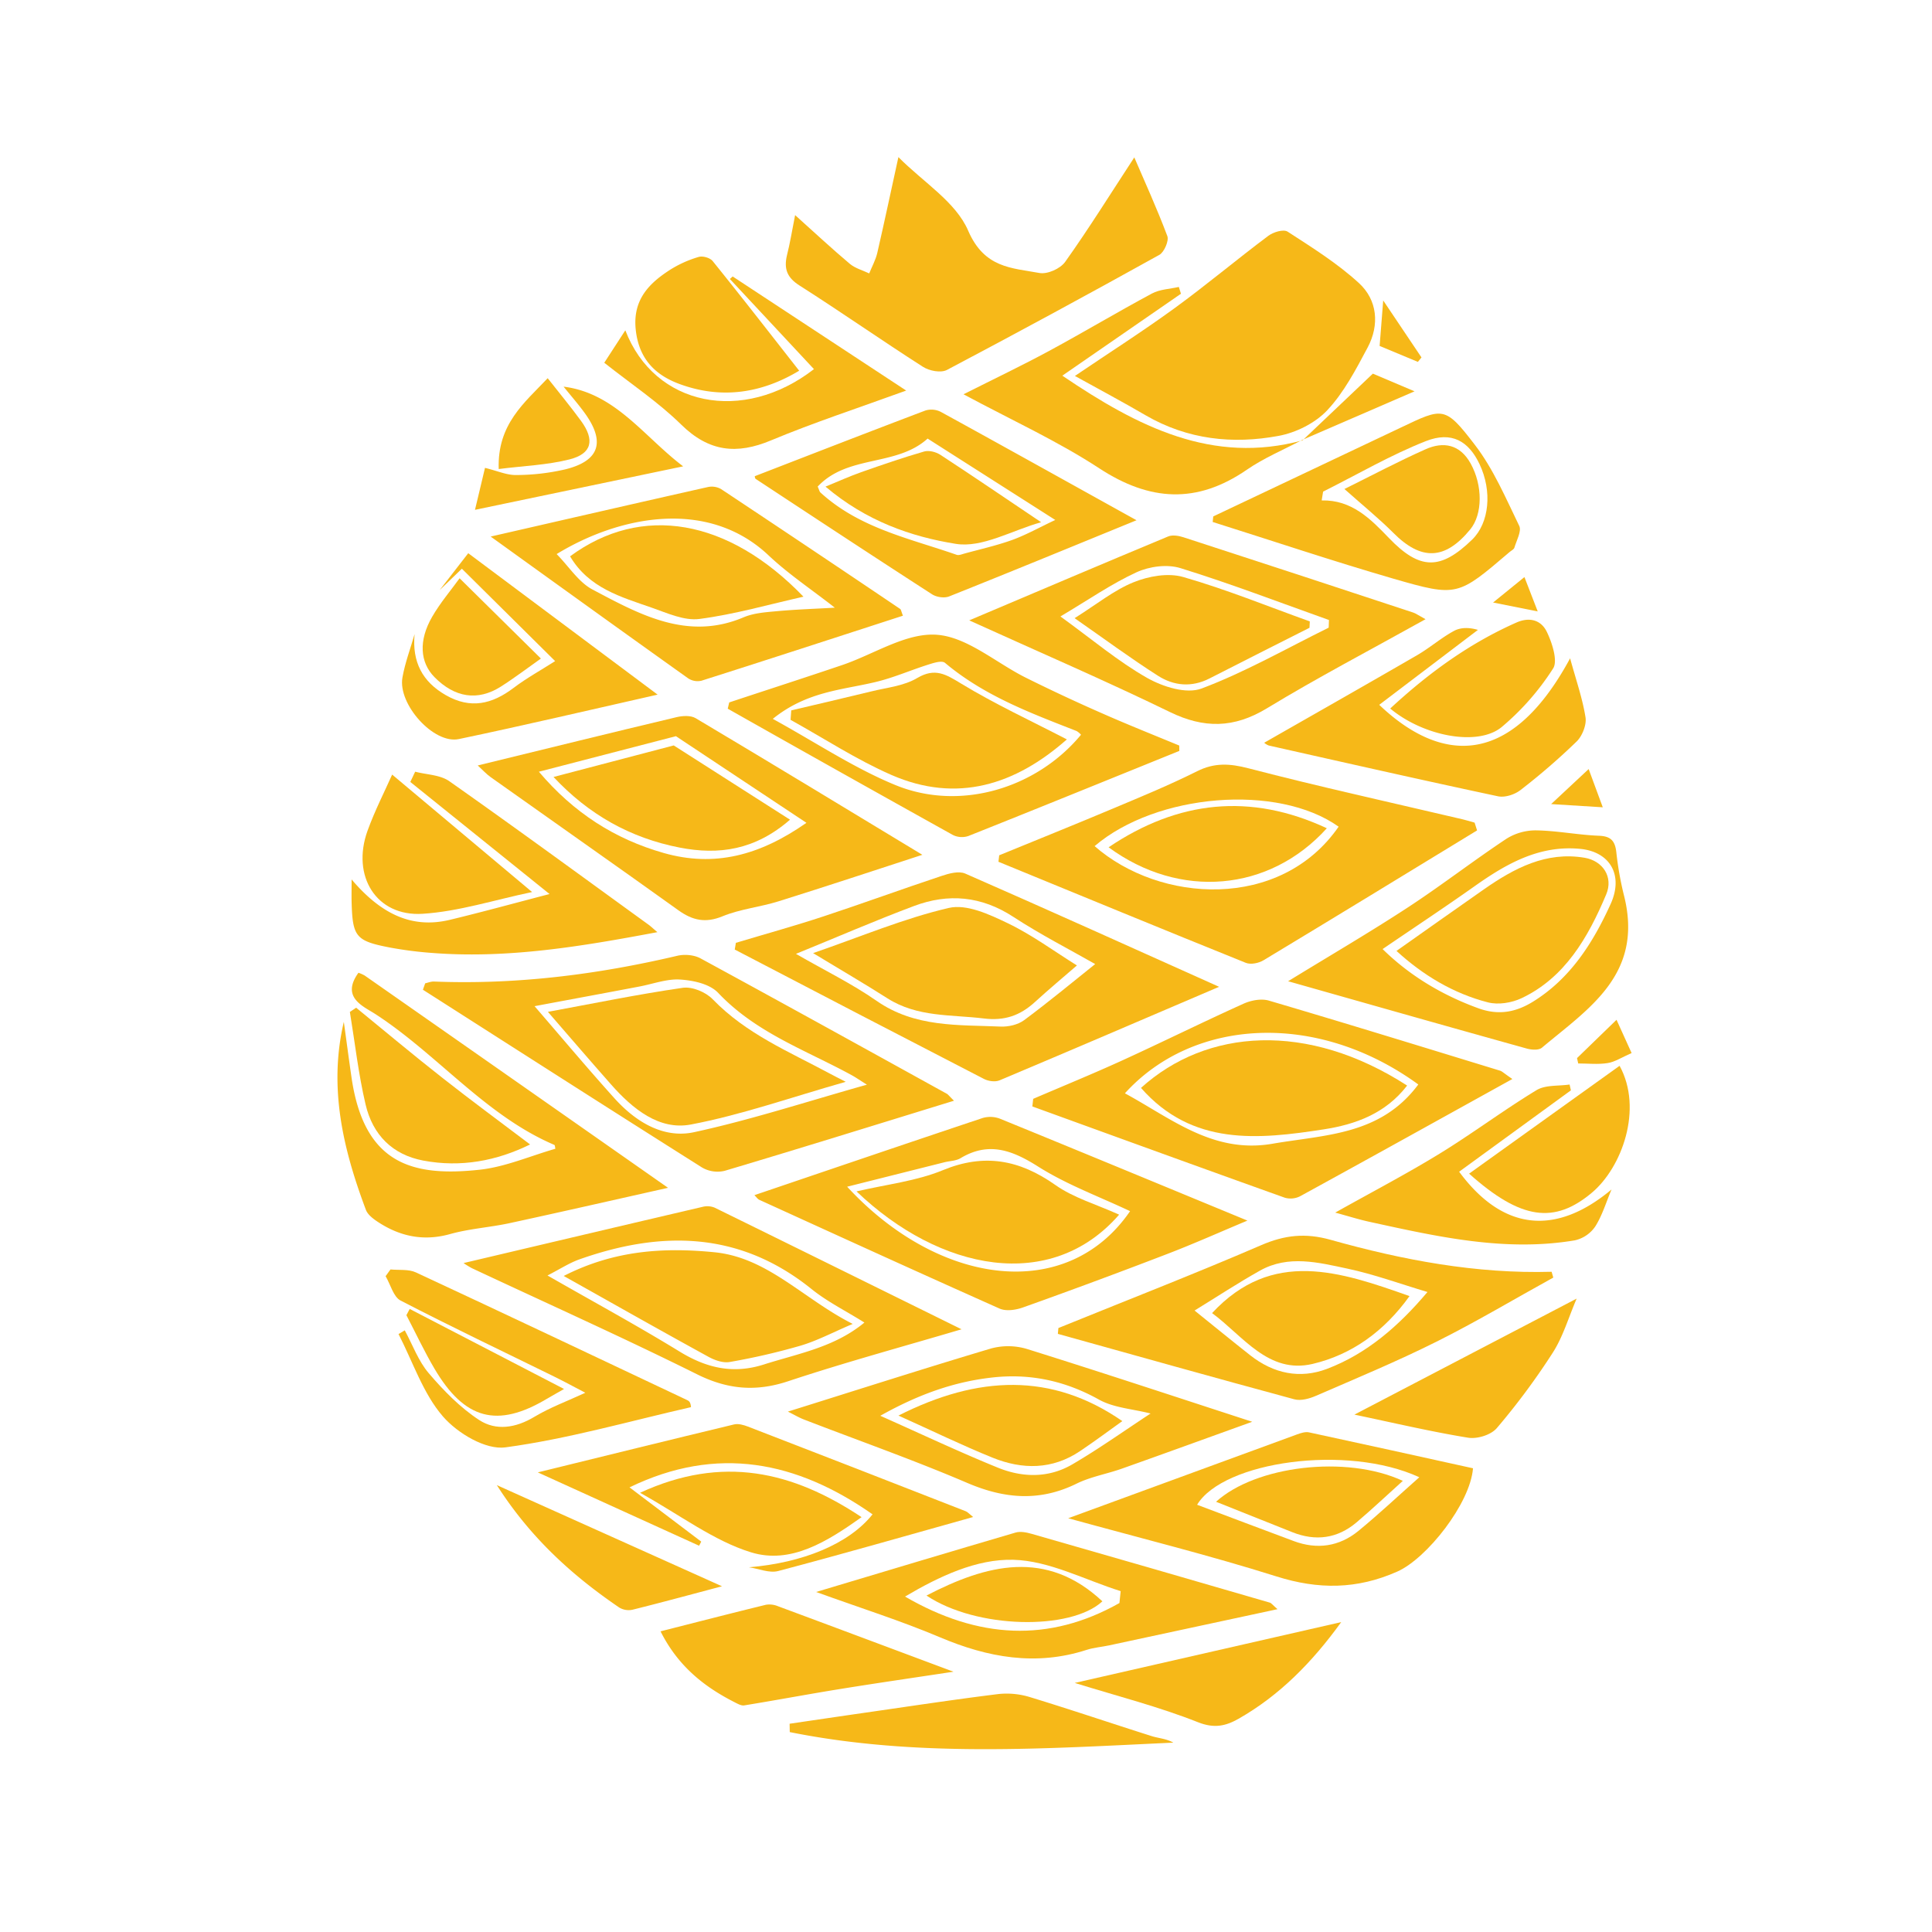 <svg id="Capa_1" data-name="Capa 1" xmlns="http://www.w3.org/2000/svg" viewBox="0 0 1080 1080"><defs><style>.cls-1{fill:#f6b818;}</style></defs><path class="cls-1" d="M600.88,210.16c19.36-13.1,37.87-24.9,55.64-37.83s34.75-27.23,52.4-40.45c2.86-2.15,8.54-3.9,10.9-2.37,13.71,8.89,27.77,17.67,39.85,28.75,10.24,9.38,11.63,23.23,4.85,36-6.58,12.35-13.31,25.24-22.61,35.11-6.83,7.25-17.52,12.51-27.21,14.3-25.59,4.75-50.81,2.1-74.24-11.49C628,224.89,615.22,218.1,600.88,210.16Z"/><path class="cls-1" d="M825.69,464.21c-39.76,24.25-79.5,48.56-119.38,72.59-2.74,1.65-7.15,2.54-9.93,1.42-46.16-18.6-92.18-37.58-138.24-56.48l.42-3.62c21.21-8.7,42.48-17.24,63.61-26.14,15.79-6.64,31.66-13.17,47-20.85,9.74-4.88,18.32-4.35,28.69-1.65,39.76,10.34,79.87,19.15,119.85,28.55,2.22.52,4.4,1.22,6.6,1.83Zm-77.39-2.09c-34-24.2-101.86-18.6-136.41,10.86C648.22,504.84,715.74,509.17,748.3,462.12Z"/><path class="cls-1" d="M444.47,120.25c11.06,9.93,20.61,18.84,30.56,27.21,3.05,2.56,7.21,3.63,10.86,5.38,1.54-3.83,3.61-7.52,4.53-11.51,4.18-18.11,8-36.32,11.79-53.5,14.09,14.2,32.06,25,39,41.12,9.07,21,24.37,20.79,39.82,23.65,4.45.82,11.67-2.36,14.42-6.23,13.15-18.47,25.19-37.82,38.63-58.38,5.83,13.59,12.69,28.57,18.47,44,1,2.58-1.8,9-4.44,10.47q-59.07,32.81-118.76,64.34c-3.43,1.8-9.83.55-13.43-1.75-23.17-14.83-45.77-30.67-69-45.45-6.87-4.38-8.83-9.18-7-16.91C441.62,136,442.72,129.14,444.47,120.25Z"/><path class="cls-1" d="M533.28,615.31c-43.61,13.42-85.82,26.56-128.16,39.18a17.18,17.18,0,0,1-12.71-1.87c-52.13-32.9-104-66.17-156-99.35.42-1.2.84-2.39,1.27-3.59,1.57-.35,3.15-1,4.71-1,46,1.83,91.23-3.83,136.07-14.36,4.13-1,9.48-.57,13.18,1.44,46,25,91.84,50.37,137.69,75.69C530,611.82,530.44,612.53,533.28,615.31ZM298.82,562.46c15.36,17.77,29.69,34.88,44.6,51.42,12,13.34,27.55,22.75,44.65,19,31.85-6.9,63.05-17.13,96.54-26.54-4.09-2.56-6.24-4.07-8.51-5.31-25.58-14-53.42-23.6-74.63-46-4.8-5.07-14-7-21.37-7.46s-15.16,2.5-22.75,3.92C337.29,555.31,317.23,559,298.82,562.46Z"/><path class="cls-1" d="M681.48,551.63c-41.79,17.87-82.22,35.24-122.76,52.3-2.44,1-6.21.47-8.69-.8q-69.73-36-139.3-72.33l.63-3.75c16.29-4.89,32.68-9.41,48.84-14.74,22.11-7.28,44-15.31,66.11-22.65,4.21-1.4,9.63-2.92,13.29-1.32C586,508.65,632.18,529.52,681.48,551.63ZM444.94,533.22c16.21,9.34,31.29,16.66,45,26.21,21.51,15,45.61,13.4,69.39,14.43,4.39.18,9.69-1,13.19-3.6,14.14-10.5,27.73-21.8,39.69-31.34-14.24-8.13-30.48-16.42-45.74-26.38-17.89-11.69-36.37-13.27-55.53-6.08C489.25,514.59,468,523.82,444.94,533.22Z"/><path class="cls-1" d="M267.06,427.9c38.14-9.32,74.6-18.31,111.13-27,3.41-.81,7.92-1.08,10.74.6,42,25,83.88,50.46,126.67,76.34-26.76,8.7-53.51,17.6-80.4,26-10.33,3.24-21.38,4.29-31.35,8.39-9.43,3.88-16.65,2.32-24.59-3.36-34.86-25-70-49.59-104.93-74.41C271.91,432.77,269.87,430.47,267.06,427.9Zm110.78-16.37-76.6,19.87c19.49,23,42.37,37.61,69.71,45.41,28.37,8.09,53.73,1.45,79.85-16.85Z"/><path class="cls-1" d="M421.72,668.1c43-14.58,85.28-29,127.68-43.16a15.24,15.24,0,0,1,9.81.51c45.73,18.67,91.38,37.58,138.1,56.87-14.93,6.24-30,13-45.44,18.9Q612.11,716.5,572,730.82c-4.08,1.46-9.53,2.32-13.24.68-44.9-20-89.59-40.41-134.3-60.79C423.5,670.26,422.79,669.13,421.72,668.1Zm51.84-4.72c51.47,55.72,122.94,65,158.16,13.67-17.23-8.16-35.34-14.77-51.43-24.95-14.56-9.21-27.7-14.05-43.34-4.67-2.57,1.54-6,1.53-9,2.28Z"/><path class="cls-1" d="M310.45,642.17c-.18-.76-.18-2-.59-2.17-38.5-16.43-65.36-50.65-100-73.11-6.76-4.39-19.44-9.31-9.48-23.11a21.52,21.52,0,0,1,3.47,1.54Q288.46,604.45,373.44,664c-28.84,6.45-58.72,13.28-88.68,19.77-11,2.37-22.35,3.06-33.15,6.08-14.85,4.15-28.12,1.37-40.69-7-2.47-1.66-5.38-3.87-6.38-6.54-12.68-33.76-21-68.22-12.34-105.07,1.44,10.37,2.81,20.75,4.31,31.11,7.08,48.61,34.18,55.64,72,51.49C282.72,652.21,296.48,646.17,310.45,642.17Z"/><path class="cls-1" d="M845.42,603.17c-41.26,22.85-79.87,44.3-118.6,65.51a11.72,11.72,0,0,1-8.66.83c-47.07-16.83-94.06-33.93-141.07-51,.16-1.42.31-2.83.47-4.25,16.58-7.12,33.29-13.94,49.71-21.44,22.71-10.37,45.11-21.48,67.86-31.74,4.26-1.92,10-3,14.27-1.71,43.17,12.71,86.18,26,129.22,39.17C839.67,598.88,840.54,599.82,845.42,603.17Zm-216.59,8c25.87,14,49.33,33.91,82.47,28.19,29.75-5.13,60.43-4.75,81.54-33.13C736.36,565.14,667.18,568.91,628.83,611.17Z"/><path class="cls-1" d="M591.65,742.38C629.46,727,667.48,712.26,705,696.06c13.15-5.69,24.75-6.94,38.81-3,40.33,11.33,81.38,19.08,123.55,17.87.31,1.08.63,2.16.94,3.24-21.77,12-43.2,24.81-65.4,35.89-22,11-44.74,20.43-67.28,30.21-3.71,1.61-8.44,2.93-12.11,1.94-44.12-11.92-88.12-24.31-132.16-36.57C591.42,744.56,591.53,743.47,591.65,742.38Zm76.12-9.78c11.12,8.94,21.09,17.13,31.22,25.09,13,10.19,27.67,13.23,42.72,7.55,22.29-8.42,40.16-23.92,56.25-43-15.32-4.57-29.88-9.92-44.86-13.09-16.14-3.43-32.89-7.77-48.78,1.14C691.81,717.32,679.76,725.24,667.77,732.6Z"/><path class="cls-1" d="M796.88,346.14c-31,17.28-60.34,32.61-88.67,49.81C689.79,407.14,673,407.31,653.92,398c-36.1-17.57-72.95-33.43-112.12-51.21C581.17,330.12,617,314.85,653,299.88c2.44-1,5.89-.41,8.57.46q64.29,20.88,128.48,42.1C791.42,342.9,792.65,343.83,796.88,346.14ZM592.79,344.6c17.59,12.73,32.21,25.12,48.44,34.34,8.85,5,21.95,9.16,30.51,5.93,24.39-9.19,47.42-22.37,71-34,.06-1.43.11-2.85.16-4.28-27.61-9.82-55-20.34-83-29-7.42-2.31-17.29-1-24.53,2.29C621.39,326.3,608.45,335.31,592.79,344.6Z"/><path class="cls-1" d="M597.12,848.71c44.89-16.46,86.45-31.71,128-46.89,2.11-.77,4.6-1.56,6.67-1.11,30.58,6.57,61.12,13.35,91.63,20.07-1.56,19.72-25.84,50.45-42.35,57.75-22.52,10-44.1,10.09-67.43,2.73C676,869.39,637.7,859.9,597.12,848.71ZM793.4,825.79c-40.52-18.71-109.6-8.79-124.21,15.38,17.75,6.68,35.84,13.52,54,20.29,13,4.86,25.43,3.16,36.29-5.76C770.7,846.48,781.37,836.45,793.4,825.79Z"/><path class="cls-1" d="M274.29,299.94c42.66-9.77,82-18.82,121.34-27.66a10.47,10.47,0,0,1,7.46,1.12q50.18,33.3,100.1,67c.51.34.6,1.38,1.56,3.78-37.66,12.21-75.11,24.42-112.64,36.35a9.6,9.6,0,0,1-7.49-1.38C348.4,353.34,312.31,327.31,274.29,299.94Zm36.88,9.79c6.95,7.09,12.35,15.76,20,19.79,26.43,14,53.13,28.84,84.43,15.59,5.6-2.38,12.07-2.85,18.21-3.41,10.72-1,21.49-1.35,32.85-2-13-10.19-25.9-18.75-37.09-29.3C395.82,278.59,346.52,288.15,311.17,309.73Z"/><path class="cls-1" d="M659.25,419.77c-39.29,15.9-78.55,31.88-117.92,47.56a11.34,11.34,0,0,1-8.7-.59q-63-35.06-125.82-70.58c.28-1.16.55-2.33.83-3.5,21.08-7,42.2-13.79,63.23-20.92,17.66-6,35.57-18.11,52.71-16.91s33.29,15.79,50.06,24.1q21,10.43,42.47,19.84c14.25,6.3,28.72,12.05,43.1,18C659.22,417.79,659.24,418.78,659.25,419.77ZM432,401.85c24.07,13.21,45.41,27.52,68.53,37,36.1,14.84,78.86,1.93,103.76-28.12a10.32,10.32,0,0,0-2.47-2.08c-25.73-10.07-51.62-19.69-73.54-38.09-1.74-1.47-6.18-.05-9.12.88-9.93,3.12-19.59,7.4-29.66,9.8C470.85,385.73,451.11,386.42,432,401.85Z"/><path class="cls-1" d="M537.51,743.08c-31.95,9.47-64.66,18.34-96.81,29-18,6-33.8,4.72-51-3.82-41.61-20.69-84-39.68-126-59.38a45.36,45.36,0,0,1-4.56-2.82c44.95-10.6,89.26-21.07,133.6-31.42a10.79,10.79,0,0,1,6.73.44C445.37,697.6,491.19,720.24,537.51,743.08ZM306.05,713c26,14.9,50.28,28.07,73.83,42.52,15.15,9.28,30,12.71,47.17,7.22,19.26-6.15,39.41-9.57,56.16-23.43-10.47-6.55-20.74-11.63-29.55-18.72C413.32,688.1,369.55,687.86,323.87,704,318.27,706,313.11,709.38,306.05,713Z"/><path class="cls-1" d="M421.91,266.2c31.84-12.32,63.59-24.69,95.45-36.74a11.55,11.55,0,0,1,8.66.84c36.21,19.86,72.29,40,109.3,60.52-34.87,14.25-69.72,28.61-104.72,42.57-2.72,1.09-7.07.45-9.61-1.2-33-21.29-65.77-42.9-98.57-64.49C422,267.39,421.94,266.32,421.91,266.2Zm168,24.47-71.37-45.5C501.08,261,474,254,457.09,272c.87,1.91,1,2.85,1.56,3.33,21.9,20,49.74,25.6,76.08,34.8,1.28.45,3-.31,4.48-.71,9-2.47,18.08-4.48,26.81-7.65C573.79,298.91,581.12,294.8,589.88,290.67Z"/><path class="cls-1" d="M440.42,789.1C479.14,777,516.44,765,554,753.81a36.55,36.55,0,0,1,20.26.33C616,767.2,657.65,781,700,794.78c-24.07,8.67-48.4,17.52-72.8,26.18-8.42,3-17.44,4.5-25.42,8.42-20.63,10.14-40.28,8.48-61.08-.42-30-12.84-60.83-23.68-91.28-35.44C446.61,792.44,444,790.86,440.42,789.1Zm202.76,1.06c-10.16-2.59-20.54-3.15-28.87-7.79C595.44,771.85,575.84,767.72,555,770c-21.14,2.31-41,9.15-62.92,21.43,23.85,10.61,44.57,20.41,65.73,29,13.8,5.61,28.41,5.9,41.66-1.86C614.16,810,628.18,800,643.18,790.16Z"/><path class="cls-1" d="M720.06,548.52c24.48-15,46.1-27.63,67.06-41.34,18.73-12.26,36.53-26.08,55.2-38.44a30.8,30.8,0,0,1,16.83-4.55c11.58.23,23.12,2.56,34.71,3,6.33.26,8.91,2.58,9.66,9.07a179.86,179.86,0,0,0,4.22,24c11.37,44.41-19.7,63.48-45.78,85.4-1.83,1.54-5.85,1.23-8.53.48C809.8,574,766.21,561.6,720.06,548.52Zm52.81-18c15,14.75,33.08,25.65,53.4,33.06,11.19,4.09,20.92,2.44,30.88-3.76,20.58-12.81,33.21-32.47,43.2-54.46,7.35-16.18-.34-29.27-17.13-30.85-22.74-2.13-41.12,8.27-59.06,21C807.61,507.21,790.73,518.38,772.87,530.55Z"/><path class="cls-1" d="M714.13,899.54c-32.56,7-63.37,13.64-94.19,20.25-4.17.89-8.49,1.2-12.53,2.51-28.31,9.15-55.2,4.32-82.12-7.11C503.56,906,481,898.9,456.21,889.93c39.1-11.71,75.26-22.6,111.5-33.22,2.73-.8,6.12-.1,9,.72q66.59,19.07,133.1,38.44C710.74,896.14,711.45,897.22,714.13,899.54Zm-88.36-3.43.69-6.65c-20-6.26-39.85-17-60-17.53-20.56-.54-41.28,9.17-60.54,20.56C546.78,916.21,586.31,918.36,625.77,896.11Z"/><path class="cls-1" d="M706.7,415.2c28.45-16.25,57-32.45,85.47-48.94,7.11-4.12,13.46-9.71,20.66-13.6,3.84-2.07,8.74-1.93,13.33-.54L771,394c31.83,30.37,71.82,38.56,106.7-26,3.27,12,6.91,22.31,8.61,33,.67,4.17-1.83,10.43-4.91,13.45A368.6,368.6,0,0,1,850,441.62c-3.31,2.58-8.76,4.34-12.67,3.5-42.76-9.1-85.41-18.78-128.07-28.37A8.21,8.21,0,0,1,706.7,415.2Z"/><path class="cls-1" d="M727.9,245.94c-10.38,5.5-21.36,10.05-31,16.7-27.89,19.19-54.21,17.59-82.38-.83-23.57-15.42-49.32-27.1-75.91-41.4,17.27-8.71,32.74-16.08,47.83-24.23,19.29-10.43,38.16-21.72,57.48-32.09,4.46-2.39,10-2.52,15.06-3.69.39,1.27.79,2.54,1.18,3.81L593.85,210c42.17,28.58,84,49.85,134.26,36.16Z"/><path class="cls-1" d="M678.22,288.68Q730.62,263.87,783,239.05c23.74-11.3,24.71-12.23,41.58,9.78,10.25,13.38,17.19,29.7,24.71,45.2,1.37,2.83-1.53,8.08-2.74,12.11-.29,1-1.7,1.61-2.6,2.38-29,24.72-29.19,25.32-64.92,15-33.9-9.84-67.43-21.1-101.13-31.73C678,290.72,678.12,289.7,678.22,288.68Zm61.4-13.86-.79,4.92c16.75-.38,27.19,10.17,37.63,21.05,17.28,18,28.85,18,46.52.81,9.55-9.31,11.27-27,4.1-42.13-6.07-12.82-15.53-18.56-30-12.89C777.37,254.35,758.74,265.26,739.62,274.82Z"/><path class="cls-1" d="M196.55,491.62c15.91,18.67,33,27.82,54.92,22.57,18-4.33,36-9.28,55.73-14.42l-77.83-62.65c.9-1.91,1.81-3.82,2.71-5.74,6.44,1.7,14,1.71,19.16,5.37,37.35,26.28,74.22,53.3,111.24,80.11,1.22.88,2.33,1.95,5,4.22-42.51,8-83.43,14.83-125.24,11.67a214.24,214.24,0,0,1-24.2-3.06c-19.32-3.71-21-6-21.5-26C196.48,500.43,196.55,497.18,196.55,491.62Z"/><path class="cls-1" d="M418.65,876.12c29.83-2.46,55.83-12.93,69.11-29.6-42.32-29.64-86.83-38.84-135.85-15.08L392,861.78l-1.2,2.29-90.17-41c38.5-9.45,74.08-18.24,109.7-26.8,2.38-.57,5.31.25,7.72,1.18q61,23.55,121.84,47.36c1,.39,1.82,1.39,4.1,3.21-37.1,10.39-72.95,20.69-109,30.2C430,879.51,424.13,876.9,418.65,876.12Z"/><path class="cls-1" d="M533,934.5c-23.06,3.5-43.21,6.41-63.3,9.66-17.91,2.89-35.75,6.25-53.65,9.16-1.69.28-3.72-.9-5.43-1.77-17.06-8.67-31.66-20.24-41.37-39.62,20-5.08,39.42-10.09,58.9-14.85a12.35,12.35,0,0,1,6.77.82C466.58,909.65,498.24,921.52,533,934.5Z"/><path class="cls-1" d="M218.28,709.63c4.78.49,10.08-.27,14.25,1.67,50.59,23.53,101,47.47,151.48,71.3,1,.48,2.05,1,2.26,4-34.53,7.88-68.81,17.76-103.72,22.49-11.06,1.5-26.77-7.83-35-17.35-11-12.7-16.76-30.43-24.77-46l3.49-2.07c4.37,8.06,7.61,17.18,13.37,23.92,8.34,9.77,17.64,19.28,28.15,26.16,9.49,6.23,20.55,4.51,30.92-1.73,8.68-5.21,18.28-8.72,28.49-13.46-5.5-2.87-11.41-6.1-17.44-9.06-28.65-14.09-57.48-27.78-85.85-42.5-3.94-2-5.62-8.95-8.35-13.61Z"/><path class="cls-1" d="M245.75,329.89l16-20.64L367.61,388.3c-38.35,8.64-74.66,17.22-111.15,24.85-14,2.93-34.11-19.45-31.5-34.38,1.45-8.25,4.48-16.2,6.8-24.29-1.44,15.53,4.33,26.63,17.5,34.14,13.76,7.86,25.76,5.06,37.81-4.06,7.36-5.57,15.47-10,23.25-15l-52.13-51.65Z"/><path class="cls-1" d="M455,206.35l-47-50.39,1.56-1.41,97,63.78C479.69,228.11,455,236.16,431,246.18c-19.08,8-34.65,6.45-50.21-8.83-12.91-12.68-28.11-22.76-43-34.57l11.77-18.13C365.87,227.16,415.37,237.08,455,206.35Z"/><path class="cls-1" d="M446.74,207.23c-20.53,12.35-43,16.23-66.87,7.44C366,209.56,357,200.37,355.35,184c-1.64-16.56,7.6-25.72,19.27-33.21a63.1,63.1,0,0,1,15.9-7.15c2.3-.7,6.36.44,7.88,2.31C414.59,166,430.43,186.43,446.74,207.23Z"/><path class="cls-1" d="M900.87,664.92c-3,7-5.16,14.47-9.13,20.71a18.76,18.76,0,0,1-11.41,7.73c-39.08,6.56-77-2.09-115-10.4-5.86-1.29-11.61-3.12-18.93-5.11,20.36-11.42,39.68-21.51,58.29-32.91,18.38-11.26,35.76-24.33,54.19-35.51,5.07-3.08,12.29-2.23,18.53-3.18.25,1.09.49,2.18.73,3.26L815.67,655C840.23,688.27,869.8,690.88,900.87,664.92Z"/><path class="cls-1" d="M441.4,963.58c14-2.05,28.08-4.14,42.12-6.16,24.92-3.58,49.81-7.38,74.79-10.46a44.34,44.34,0,0,1,17.87,1.87c22.63,6.91,45.06,14.53,67.63,21.67,3.9,1.23,8.11,1.4,12.1,3.64-71.67,3.32-143.38,8.4-214.43-5.89Z"/><path class="cls-1" d="M219.21,433l78.24,65.66c-21,4.36-41,10.89-61.27,12.16-25.84,1.61-39.87-21.14-30.71-46.47C209.56,453.06,215.09,442.31,219.21,433Z"/><path class="cls-1" d="M199.09,563.32c16.1,13.13,32,26.5,48.37,39.33,16.08,12.65,32.54,24.75,48.86,37.11-18.63,9.17-38.67,13-59.77,9-17-3.23-28.16-14.15-32.2-31.39-4-17-5.93-34.44-8.77-51.69Z"/><path class="cls-1" d="M821.24,656.08l84.12-60.29c13.24,24.16,1.27,56.87-15.47,70.92C869,684.26,850.33,682.08,821.24,656.08Z"/><path class="cls-1" d="M757.12,790.78l124.24-64.85c-4.62,10.76-7.66,21.35-13.27,30.1a390.65,390.65,0,0,1-31.33,42.25c-3.31,3.9-11,6.23-16.12,5.4C799.76,800.28,779.1,795.39,757.12,790.78Z"/><path class="cls-1" d="M749.75,906.77c-16.27,22.52-34.51,41-57.34,54-7.15,4.07-13.56,5.58-22.63,2-21.9-8.68-44.82-14.52-69-22Z"/><path class="cls-1" d="M777.14,396.07c21.79-20.19,44.58-36.57,70.51-48.05,7.46-3.31,13.85-1.34,17,5.11,3,6.14,6.27,16.37,3.55,20.54a144.05,144.05,0,0,1-28.79,32.79C826,417.42,795.67,411.52,777.14,396.07Z"/><path class="cls-1" d="M357.79,834.47c46.14-21.27,85.28-12,123.84,13.63-19.1,13.54-39.53,26.52-61.8,19.66C399,861.35,380.35,847,357.79,834.47Z"/><path class="cls-1" d="M403.61,886.74c-17.55,4.64-33.78,9.07-50.1,13.12a10.19,10.19,0,0,1-7.46-1.31c-26.14-17.84-49.49-38.85-68.31-68.35Z"/><path class="cls-1" d="M271.11,261.54c7,1.7,12.28,4.14,17.55,4a123.05,123.05,0,0,0,27.6-3.23c19-4.79,22.27-15.44,10.43-31.66-3.5-4.79-7.4-9.25-11.64-14.51,29,3.64,44.87,27.94,66.84,44.55L265.52,285C268,274.67,269.79,267.09,271.11,261.54Z"/><path class="cls-1" d="M315.31,776.45c-5,2.88-7.34,4.14-9.6,5.49-27.67,16.5-46,11.72-62.85-16.86-5.69-9.66-10.48-19.9-15.68-29.88l1.85-3.49Z"/><path class="cls-1" d="M278.78,262.19c-.83-25.1,14.36-37,27.38-50.77,6.58,8.37,12.8,15.88,18.56,23.75,7.92,10.8,6.21,18.46-6.37,21.64S292.73,260.41,278.78,262.19Z"/><path class="cls-1" d="M728.11,246.19l39.32-37.32,23.31,9.88-62.83,27.19S728.11,246.19,728.11,246.19Z"/><path class="cls-1" d="M903.65,570.07l8.43,18.6c-5.63,2.44-9.4,5-13.43,5.6-5.37.85-10.94.21-16.42.21l-.66-3Z"/><path class="cls-1" d="M792.61,202.3l-21.39-8.91c.63-8,1.18-15.08,2-25.43l21.39,31.84Z"/><path class="cls-1" d="M888.07,429.91c2.94,8,5.24,14.2,7.89,21.37l-28.86-1.79Z"/><path class="cls-1" d="M834.64,336.82l17.53-14.23c2.6,6.7,4.85,12.53,7.42,19.19Z"/><path class="cls-1" d="M256.92,323.26l45.45,44.87c-7.17,5.05-14.59,10.73-22.42,15.7-12.91,8.2-25.76,6.17-37.07-5.3-8.12-8.23-9-20.42-1.31-33.73C246.15,336.88,252.15,329.87,256.92,323.26Z"/><path class="cls-1" d="M741.71,463c-32.2,35.64-82.29,39.85-122,10.64C658.56,447.47,699,443.08,741.71,463Z"/><path class="cls-1" d="M306.28,565.63c25.29-4.66,50.24-9.8,75.38-13.44,5.31-.77,12.83,2.35,16.77,6.43,18.76,19.39,42.66,29.26,65.34,41.47,2,1.09,4.11,2.13,9,4.65-30.51,8.66-58.19,18.48-86.62,23.88-17.65,3.34-32.47-8.7-44.53-22.36C330,593.13,318.59,579.81,306.28,565.63Z"/><path class="cls-1" d="M602,539.69c-7.5,6.51-15.64,13.29-23.47,20.45-8.31,7.59-17,10.62-28.57,9.19-18.32-2.24-37.08-.59-53.85-11.24-12.54-8-25.36-15.45-41.59-25.29,26.74-9.23,50.85-19.44,75.88-25.26,10-2.31,22.6,3.59,32.84,8.5C576.81,522.53,589.2,531.71,602,539.69Z"/><path class="cls-1" d="M441.62,458.21c-19.52,17-39.75,19.87-61.71,15.59-27.46-5.35-50.76-18.38-70.49-39.47l67.2-17.63Z"/><path class="cls-1" d="M625.6,679C587.54,722.78,525.46,710.63,478.8,666c17.18-4,33.51-5.78,48.23-11.85,23.06-9.52,42.72-5.94,62.83,8.2C600.21,669.67,612.91,673.24,625.6,679Z"/><path class="cls-1" d="M637.82,608.15c36.68-33.22,93-37.28,148.77-1.31-12.08,15.68-28.89,21.73-46.47,24.46C703.33,637,666.47,640.75,637.82,608.15Z"/><path class="cls-1" d="M787.93,724.53c-14.1,19.67-32.28,32.74-54.13,37.9-24.81,5.87-39-15.72-56.24-28.4C711.15,697.84,749.15,710.78,787.93,724.53Z"/><path class="cls-1" d="M600.71,345.56c12.28-7.71,22-15.63,32.91-20.06,8.49-3.43,19.31-5.39,27.8-2.95,24,6.89,47.22,16.37,70.77,24.83-.06,1.18-.11,2.37-.17,3.55-18.62,9.43-37.29,18.79-55.87,28.32-9.93,5.09-19.91,4.2-28.81-1.48C632,368,617.21,357.05,600.71,345.56Z"/><path class="cls-1" d="M784.19,827.81c-8.81,7.93-17.11,15.78-25.79,23.14-10.85,9.2-23,10.72-36,5.55l-42.63-17C701.75,819.49,752.42,813.12,784.19,827.81Z"/><path class="cls-1" d="M449.14,333.55C430,337.85,410.69,343.43,391,346c-8.53,1.12-18-3.28-26.67-6.3-17.15-6-35.1-10.89-45.66-28.71C358.75,281.47,407.13,290,449.14,333.55Z"/><path class="cls-1" d="M442.31,397.11c15-3.53,29.95-7,44.88-10.64,8.64-2.13,18.06-3,25.55-7.46,10-5.89,16-2.06,24.64,3.18,19,11.53,39.12,20.82,59,31.14-28.72,25.37-61.4,35.9-98.13,19.85-19.46-8.51-37.59-20.41-56.32-30.78C442.06,400.64,442.19,398.87,442.31,397.11Z"/><path class="cls-1" d="M315.12,713.27c28.12-14.33,55.64-16.09,84.31-13.25,29.83,3,49.45,26,77.24,40.06-11.11,4.73-19.82,9.37-29,12.11A370.16,370.16,0,0,1,408,761.35c-3.73.68-8.37-.91-11.91-2.86C369.63,744,343.38,729.12,315.12,713.27Z"/><path class="cls-1" d="M582,291.93c-16.32,4.55-32.9,14.47-47.69,12.09-25-4-50.17-12.76-72.85-32,7.65-3.12,13.71-5.89,19.95-8.08,11.65-4.09,23.33-8.13,35.17-11.54,2.71-.78,6.61.22,9.1,1.85C543.9,266.14,561.93,278.45,582,291.93Z"/><path class="cls-1" d="M502.23,791.32c44.43-22.47,85.62-24.26,125.15,3.08-7,5-15.12,11.06-23.55,16.73-15.6,10.53-32.33,10.44-48.93,3.74C538,808.06,521.54,800,502.23,791.32Z"/><path class="cls-1" d="M780.64,531.57c16.68-11.76,32.68-23.11,48.76-34.34,17.08-11.93,34.94-21.37,56.39-17.74C896,481.22,902,490.23,897.87,500c-10.18,24.25-23.17,46.58-47.32,58-5.56,2.62-13,3.82-18.79,2.33C812.34,555.35,795.28,545,780.64,531.57Z"/><path class="cls-1" d="M517.91,891.92c33.57-17.43,67-26.11,98.33,3.23C598.51,911.58,545.77,910.6,517.91,891.92Z"/><path class="cls-1" d="M751.54,273.36C766.45,266,781.48,258,797,251.1c9.83-4.36,19.09-2.79,25.1,8,6.83,12.33,6.73,28.37-.23,36.85-14.15,17.25-27.45,17.58-43.1,1.81C770.76,289.77,762,282.66,751.54,273.36Z"/></svg>